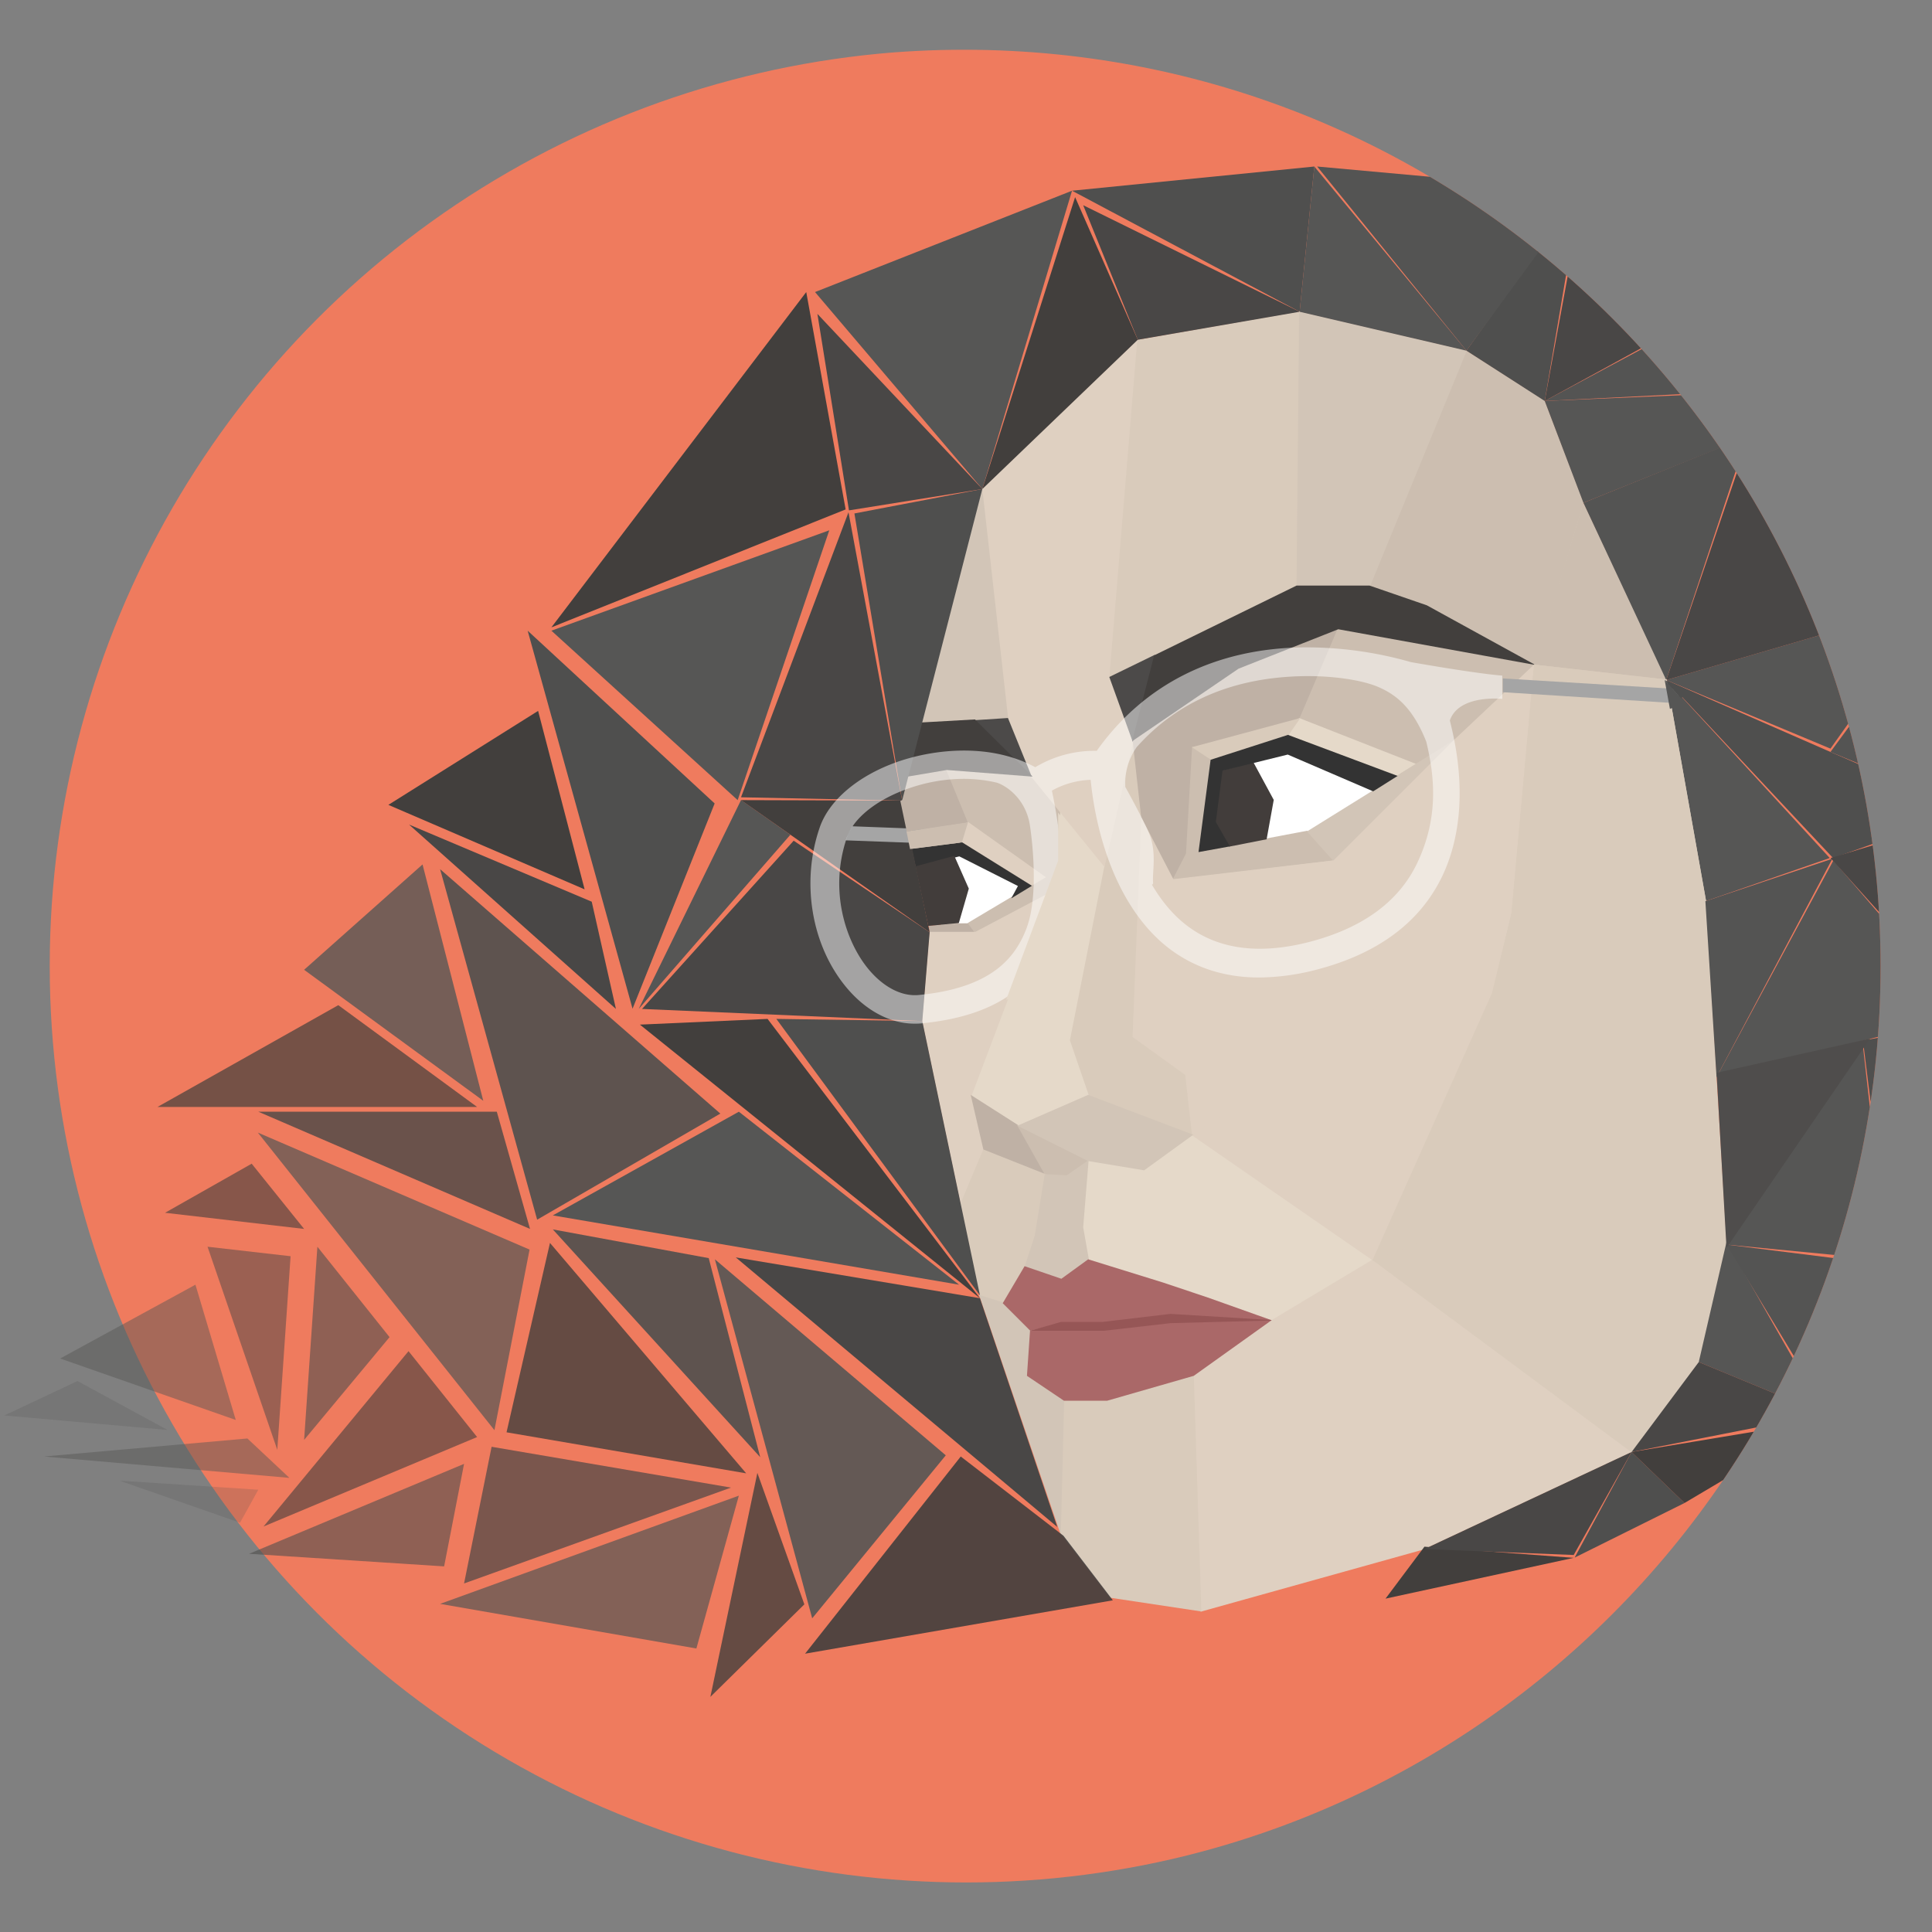 <svg id="Layer_1" data-name="Layer 1" xmlns="http://www.w3.org/2000/svg" xmlns:xlink="http://www.w3.org/1999/xlink" viewBox="0 0 961.25 961.25"><rect x="0" y="0" width="961.25" height="961.25" fill="#808080" stroke="none"/><defs><style>.cls-1{fill:none;}.cls-2{clip-path:url(#clip-path);}.cls-3{fill:#ef7b5e;}.cls-4{fill:#dfd0c1;}.cls-5{fill:#d9cbbb;}.cls-6{fill:#bfb1a5;}.cls-37,.cls-7{fill:#fff;}.cls-8{fill:#ccbeb0;}.cls-9{fill:#e5d9c9;}.cls-10{fill:#d2c5b7;}.cls-11{fill:#333;}.cls-12{fill:#423d3b;}.cls-13{fill:#4c4a49;}.cls-14,.cls-29,.cls-30,.cls-31,.cls-32{fill:#423f3d;}.cls-15,.cls-22,.cls-24,.cls-25,.cls-26,.cls-27{fill:#565655;}.cls-16,.cls-23,.cls-28{fill:#4f4f4e;}.cls-17,.cls-33,.cls-34,.cls-35{fill:#494746;}.cls-18{fill:#545453;}.cls-19{fill:#4f4d4c;}.cls-20{fill:#aa6868;}.cls-21{fill:#965656;}.cls-22,.cls-30,.cls-33{opacity:0.8;}.cls-22,.cls-23,.cls-24,.cls-25,.cls-26,.cls-27,.cls-28,.cls-29,.cls-30,.cls-31,.cls-32,.cls-33,.cls-34,.cls-35,.cls-37{isolation:isolate;}.cls-23,.cls-24,.cls-29{opacity:0.9;}.cls-25,.cls-31,.cls-35{opacity:0.7;}.cls-26{opacity:0.48;}.cls-27{opacity:0.22;}.cls-28,.cls-32{opacity:0.6;}.cls-34,.cls-37{opacity:0.5;}.cls-36{fill:#a5a5a5;}</style><clipPath id="clip-path"><path id="Oval-4" class="cls-1" d="M479.67,24.75c251.83,0,456,204.15,456,456s-204.15,456-456,456c-160.12,0-424.48-69-505.82-193.86-46.59-71.51,49.84-170.41,49.84-262.12C23.69,228.9,227.84,24.75,479.67,24.75Z"/></clipPath></defs><title>logo-glasses</title><g class="cls-2"><g id="Layer_1-2" data-name="Layer 1"><g id="Page-1"><g id="ats-cover-letter"><g id="Group-4"><circle id="Oval-4-2" data-name="Oval-4" class="cls-3" cx="480.72" cy="480.62" r="455.98"/><g id="Group-13"><polygon id="Path-2" class="cls-4" points="568.68 174.59 496.31 240.59 457.58 395.85 469.27 467.87 475.05 538.83 496.31 656.9 534.21 763.04 578.95 791.38 619.45 791.38 755.47 745.57 821.47 699.17 855.71 615.22 845.79 476.61 827.13 340.36 774.83 223.71 755.47 190.88 677.42 163.97 612.37 163.97 568.68 174.59"/><polygon id="Shape" class="cls-5" points="541.41 545.21 531.96 517.58 549.32 430.56 563.49 368.22 563.61 368.22 568.45 407.3 563.96 515.69 590.05 534.58 593.71 565.04 541.41 545.21"/><polygon id="Shape-2" data-name="Shape" class="cls-6" points="462.07 460.55 462.54 464.09 485.33 464.09 481.78 459.02 462.07 460.55"/><polygon id="Shape-3" data-name="Shape" class="cls-7" points="476.71 459.37 481.43 442.37 474.7 426.08 477.3 425.49 506.93 440.72 503.98 446.38 481.78 459.37 476.71 459.37"/><polygon id="Shape-4" data-name="Shape" class="cls-6" points="448.49 398.57 451.56 386.05 471.16 382.75 482.14 409.31 451.91 414.15 448.49 398.57"/><polygon id="Shape-5" data-name="Shape" class="cls-8" points="481.43 459.25 525.82 432.81 521.46 444.97 485.09 464.21 481.43 459.25"/><polygon id="Shape-6" data-name="Shape" class="cls-8" points="451.8 413.56 482.02 408.96 479.07 419.46 453.57 422.77 451.8 413.56"/><polygon id="Shape-7" data-name="Shape" class="cls-8" points="481.67 409.55 470.69 382.86 512.95 385.81 527.83 403.29 527.83 428.08 525.82 433.4 520.04 436.82 481.67 409.55"/><polygon id="Shape-8" data-name="Shape" class="cls-9" points="482.96 545.21 527.48 428.08 527.48 403.05 549.55 430.56 532.32 517.58 541.76 545.09 506.46 560.32 482.96 545.21"/><polygon id="Shape-9" data-name="Shape" class="cls-4" points="478.48 419.46 481.67 408.96 520.39 436.47 512.95 440.83 478.48 419.46"/><polygon id="Shape-10" data-name="Shape" class="cls-4" points="512.84 386.17 501.15 357.6 488.4 243.31 566.2 168.69 552.51 337.05 563.96 368.11 549.55 431.39 512.84 386.17"/><polygon id="Shape-11" data-name="Shape" class="cls-4" points="458.76 508.02 462.42 463.62 485.33 463.62 521.46 444.5 483.44 545.09 489.69 571.89 478.01 599.75 458.76 508.02"/><polygon id="Shape-12" data-name="Shape" class="cls-5" points="565.85 169.04 646.73 154.87 645.43 291.6 551.92 337.41 565.85 169.04"/><polygon id="Shape-13" data-name="Shape" class="cls-10" points="488.4 243.31 488.75 243.31 501.62 357.6 457.58 359.84 488.4 243.31"/><polygon id="Shape-14" data-name="Shape" class="cls-11" points="506.46 440.83 477.3 426.08 455.57 431.39 453.57 422.3 478.71 419.11 513.43 440.72 503.15 446.97 506.46 440.83"/><polygon id="Shape-15" data-name="Shape" class="cls-12" points="455.45 431.04 474.82 425.84 482.02 442.13 477.06 459.25 461.83 460.67 455.45 431.04"/><polygon id="Shape-16" data-name="Shape" class="cls-13" points="484.97 358.31 501.5 357.24 513.19 386.05 512.95 386.17 512.95 386.4 484.97 358.31"/><polygon id="Shape-17" data-name="Shape" class="cls-14" points="471.04 383.1 451.56 386.4 457.82 359.49 485.09 357.95 513.78 386.4 471.04 383.1"/><polygon id="Shape-18" data-name="Shape" class="cls-15" points="412.6 263.85 274.34 313.79 367.02 398.09 412.6 263.85"/><polygon id="Shape-19" data-name="Shape" class="cls-15" points="368.68 398.09 317.79 501.99 393.23 415.33 368.68 398.09"/><polygon id="Shape-20" data-name="Shape" class="cls-15" points="405.51 145.31 488.75 243.31 533.38 94.89 405.51 145.31"/><polygon id="Shape-21" data-name="Shape" class="cls-16" points="262.53 313.79 314.72 501.88 355.57 399.75 262.53 313.79"/><polygon id="Shape-22" data-name="Shape" class="cls-16" points="533.38 94.89 646.61 155.11 653.93 82.85 533.38 94.89"/><polygon id="Shape-23" data-name="Shape" class="cls-16" points="488.75 243.31 425.11 255.47 448.84 398.33 488.75 243.31"/><polygon id="Shape-24" data-name="Shape" class="cls-14" points="420.74 253.46 274.34 312.14 401.14 145.31 420.74 253.46"/><polygon id="Shape-25" data-name="Shape" class="cls-14" points="462.54 463.86 368.68 398.09 448.84 398.33 462.54 463.86"/><polygon id="Shape-26" data-name="Shape" class="cls-14" points="267.73 353.7 193.23 400.46 290.87 442.49 267.73 353.7"/><polygon id="Shape-27" data-name="Shape" class="cls-14" points="534.91 98.08 488.75 243.31 566.09 169.04 534.91 98.08"/><polygon id="Shape-28" data-name="Shape" class="cls-17" points="448.84 398.33 368.68 396.68 422.16 254.88 448.84 398.33"/><polygon id="Shape-29" data-name="Shape" class="cls-17" points="458.88 508.02 319.44 501.99 394.89 418.28 462.54 463.86 458.88 508.02"/><polygon id="Shape-30" data-name="Shape" class="cls-17" points="203.5 410.25 306.45 501.99 294.41 448.63 203.5 410.25"/><polygon id="Shape-31" data-name="Shape" class="cls-17" points="566.09 169.04 646.61 155.11 538.93 102.1 566.09 169.04"/><polygon id="Shape-32" data-name="Shape" class="cls-17" points="406.69 156.17 422.4 253.93 488.75 243.31 406.69 156.17"/><polygon id="Shape-33" data-name="Shape" class="cls-7" points="633.15 398.09 623.23 379.44 640.82 374.83 683.45 393.37 650.74 413.92 629.72 417.81 633.15 398.09"/><polygon id="Shape-34" data-name="Shape" class="cls-6" points="567.86 407.3 563.49 368.22 615.91 332.33 665.97 312.5 646.96 357.6 593.6 371.88 590.41 424.9 583.68 438.12 567.86 407.3"/><polygon id="Shape-35" data-name="Shape" class="cls-8" points="709.66 301.51 681.08 291.71 729.61 174.35 768.57 199.27 787.93 249.92 763.73 331.15 709.66 301.51"/><polygon id="Shape-36" data-name="Shape" class="cls-8" points="593.12 371.41 602.92 377.55 596.66 423.83 590.05 425.25 593.12 371.41"/><polygon id="Shape-37" data-name="Shape" class="cls-8" points="590.05 424.78 650.39 413.32 663.96 428.08 583.32 437.76 590.05 424.78"/><polygon id="Shape-38" data-name="Shape" class="cls-8" points="646.37 357.83 665.62 312.61 763.73 330.68 723.82 368.46 704.58 380.5 646.37 357.83"/><polygon id="Shape-39" data-name="Shape" class="cls-8" points="763.38 331.03 787.82 249.92 829.61 338.71 763.38 331.03"/><polygon id="Shape-40" data-name="Shape" class="cls-9" points="640.7 365.86 646.37 357.24 704.7 380.15 695.13 386.4 640.7 365.86"/><polygon id="Shape-41" data-name="Shape" class="cls-5" points="593 371.76 646.96 357.24 641.06 365.86 602.69 378.14 593 371.76"/><polygon id="Shape-42" data-name="Shape" class="cls-10" points="650.27 413.68 723.59 368.11 723.82 368.22 663.49 428.44 650.27 413.68"/><polygon id="Shape-43" data-name="Shape" class="cls-10" points="645.07 291.95 646.37 154.87 729.85 174.35 681.56 291.95 645.07 291.95"/><polygon id="Shape-44" data-name="Shape" class="cls-12" points="604.34 408.96 607.88 383.34 623.58 379.2 633.74 397.98 630.2 417.57 611.54 421.24 604.34 408.96"/><polygon id="Shape-45" data-name="Shape" class="cls-11" points="602.33 378.02 640.82 365.63 695.37 386.05 683.21 393.73 640.7 375.43 608.24 383.45 604.93 408.96 611.89 421.12 596.31 423.95 602.33 378.02"/><polygon id="Shape-46" data-name="Shape" class="cls-13" points="551.92 336.82 574.7 325.72 563.61 369.17 551.92 336.82"/><polygon id="Shape-47" data-name="Shape" class="cls-14" points="574.23 326.07 645.07 291.36 681.44 291.36 709.89 301.16 763.61 330.68 763.61 330.8 665.85 313.08 616.26 332.68 563.25 368.81 574.23 326.07"/><polygon id="Shape-48" data-name="Shape" class="cls-15" points="646.61 155.11 729.61 174.47 653.93 82.85 646.61 155.11"/><polygon id="Shape-49" data-name="Shape" class="cls-15" points="768.57 199.5 787.82 250.16 930.91 192.66 768.57 199.5"/><polygon id="Shape-50" data-name="Shape" class="cls-15" points="962.79 299.27 829.02 338.35 910.73 372.47 962.79 299.27"/><polygon id="Shape-51" data-name="Shape" class="cls-15" points="848.5 448.39 910.37 426.9 829.02 338.35 848.5 448.39"/><polygon id="Shape-52" data-name="Shape" class="cls-16" points="729.61 174.47 768.57 199.5 786.28 94.89 729.61 174.47"/><polygon id="Shape-53" data-name="Shape" class="cls-16" points="930.91 192.66 867.75 217.21 964.09 299.27 930.91 192.66"/><polygon id="Shape-54" data-name="Shape" class="cls-16" points="910.73 374.13 829.02 338.35 912.02 426.9 978.26 403.41 910.73 374.13"/><polygon id="Shape-55" data-name="Shape" class="cls-18" points="655.34 82.85 729.61 174.47 787.82 94.89 655.34 82.85"/><polygon id="Shape-56" data-name="Shape" class="cls-18" points="884.87 137.28 768.57 199.5 930.91 191.36 884.87 137.28"/><polygon id="Shape-57" data-name="Shape" class="cls-18" points="787.82 250.16 829.02 338.35 869.28 217.21 787.82 250.16"/><polygon id="Shape-58" data-name="Shape" class="cls-18" points="978.26 401.99 965.75 299.27 910.73 374.13 978.26 401.99"/><polygon id="Shape-59" data-name="Shape" class="cls-17" points="787.82 94.89 768.57 199.5 884.87 135.87 787.82 94.89"/><polygon id="Shape-60" data-name="Shape" class="cls-17" points="869.28 220.17 829.02 338.35 962.79 299.27 869.28 220.17"/><polygon id="Shape-61" data-name="Shape" class="cls-4" points="589.7 534.82 563.49 515.93 567.86 406.71 583.79 437.41 663.49 428.08 723.47 368.11 763.61 330.32 752.63 454.65 593.12 565.28 589.7 534.82"/><polygon id="Shape-62" data-name="Shape" class="cls-9" points="597.37 644.86 572.82 636.59 541.41 627.03 538.46 610.62 541.29 577.32 569.27 581.81 593.36 564.57 683.45 626.67 632.44 657.37 597.37 644.86"/><polygon id="Shape-63" data-name="Shape" class="cls-4" points="593.12 564.92 752.63 454.06 743.07 493.85 683.21 627.26 593.12 564.92"/><polygon id="Shape-64" data-name="Shape" class="cls-4" points="593.6 684.29 632.2 656.78 709.07 770.72 597.37 801.89 593.6 684.29"/><polygon id="Shape-65" data-name="Shape" class="cls-4" points="632.09 657.14 683.09 626.56 812.26 722.31 708.59 770.84 632.09 657.14"/><polygon id="Shape-66" data-name="Shape" class="cls-5" points="742.48 493.73 752.04 454.41 763.26 330.68 829.26 338.12 848.86 448.39 854.17 535.88 775.54 593.38 682.74 627.26 742.48 493.73"/><polygon id="Shape-67" data-name="Shape" class="cls-5" points="742.48 493.73 752.04 454.41 763.26 330.68 829.26 338.12 848.86 448.39 742.48 493.73"/><polygon id="Shape-68" data-name="Shape" class="cls-5" points="682.85 626.91 775.18 592.91 854.05 535.53 859.13 619.24 845.55 677.68 812.02 722.78 682.85 626.91"/><polygon id="Shape-69" data-name="Shape" class="cls-15" points="912.14 428.2 854.05 535.88 978.26 504.95 912.14 428.2"/><polygon id="Shape-70" data-name="Shape" class="cls-15" points="926.9 520.65 859.01 619.24 938.94 626.91 926.9 520.65"/><polygon id="Shape-71" data-name="Shape" class="cls-15" points="845.2 677.68 907.77 703.54 859.01 617.94 845.2 677.68"/><polygon id="Shape-72" data-name="Shape" class="cls-16" points="926.9 517.7 940.48 626.91 981.09 507.9 926.9 517.7"/><polygon id="Shape-73" data-name="Shape" class="cls-16" points="811.78 722.43 783.45 774.97 838.11 747.81 811.78 722.43"/><polygon id="Shape-74" data-name="Shape" class="cls-18" points="848.5 448.39 854.05 535.88 911.67 427.26 848.5 448.39"/><polygon id="Shape-75" data-name="Shape" class="cls-18" points="859.01 619.24 909.07 702.12 943.55 629.86 859.01 619.24"/><polygon id="Shape-76" data-name="Shape" class="cls-14" points="811.78 722.43 838.11 747.81 907.77 706.49 811.78 722.43"/><polygon id="Shape-77" data-name="Shape" class="cls-14" points="689.35 795.39 782.98 775.09 708.71 769.54 689.35 795.39"/><polygon id="Shape-78" data-name="Shape" class="cls-17" points="910.73 426.9 978.26 501.99 978.26 406.6 910.73 426.9"/><polygon id="Shape-79" data-name="Shape" class="cls-19" points="854.05 533.75 859.01 620.89 930.44 516.75 854.05 533.75"/><polygon id="Shape-80" data-name="Shape" class="cls-17" points="845.2 677.68 811.78 722.43 907.77 703.54 845.2 677.68"/><polygon id="Shape-81" data-name="Shape" class="cls-17" points="708.71 770.72 782.98 773.67 811.78 722.43 708.71 770.72"/><polygon id="Shape-82" data-name="Shape" class="cls-6" points="489.34 572.25 482.96 544.74 506.46 559.73 520.75 584.76 489.34 572.25"/><polygon id="Shape-83" data-name="Shape" class="cls-8" points="520.04 584.76 505.99 559.73 541.76 577.32 530.78 585.11 520.04 584.76"/><polygon id="Shape-84" data-name="Shape" class="cls-5" points="552.27 794.92 527.48 762.81 529.13 696.57 550.85 696.45 593.95 683.94 597.73 801.77 552.27 794.92"/><polygon id="Shape-85" data-name="Shape" class="cls-5" points="487.33 644.86 477.77 599.05 489.22 571.89 520.16 584.17 515.2 614.99 510.12 630.22 499.26 648.52 487.33 644.86"/><polygon id="Shape-86" data-name="Shape" class="cls-10" points="509.77 630.33 514.84 614.75 519.8 584.17 530.78 584.76 541.64 577.2 538.93 610.62 541.76 626.67 527.83 636.59 509.77 630.33"/><polygon id="Shape-87" data-name="Shape" class="cls-10" points="527.48 762.81 487.1 644.27 499.26 648.04 512.84 661.98 511.42 684.29 529.48 696.45 527.83 762.69 527.71 762.81 527.48 762.81"/><polygon id="Shape-88" data-name="Shape" class="cls-10" points="541.41 577.68 506.22 560.08 541.41 544.74 593.71 564.57 569.27 582.28 541.41 577.68"/><polygon id="Shape-89" data-name="Shape" class="cls-20" points="498.9 648.4 509.77 629.98 528.07 636.24 541.41 626.56 578.72 638.13 600.91 645.57 632.44 656.78 632.44 657.02 582.38 654.18 548.38 658.32 527.83 658.32 512.6 662.1 498.9 648.4"/><polygon id="Shape-90" data-name="Shape" class="cls-20" points="529.37 696.92 510.95 684.53 512.48 662.1 527.83 657.73 548.38 657.73 582.38 653.71 632.79 656.78 593.95 684.53 550.85 696.92 529.37 696.92"/><polygon id="Shape-91" data-name="Shape" class="cls-21" points="512.84 662.1 512.6 662.1 527.83 657.73 548.38 657.73 582.38 653.71 632.44 656.78 632.44 657.02 582.38 658.32 549.32 662.1 512.84 662.1"/><polygon id="Shape-92" data-name="Shape" class="cls-22" points="151.31 482.51 210.23 430.09 240.45 547.69 151.31 482.51"/><polygon id="Shape-93" data-name="Shape" class="cls-23" points="218.97 432.45 267.25 606.84 358.4 554.06 218.97 432.45"/><polygon id="Shape-94" data-name="Shape" class="cls-15" points="275.05 604.71 477.18 639.19 367.61 553.12 275.05 604.71"/><polygon id="Shape-95" data-name="Shape" class="cls-24" points="355.69 626.56 404.1 805.19 470.57 724.08 355.69 626.56"/><polygon id="Shape-96" data-name="Shape" class="cls-25" points="346.48 820.19 218.97 797.99 367.61 744.15 346.48 820.19"/><polygon id="Shape-97" data-name="Shape" class="cls-25" points="246 711.57 128.29 563.51 263.48 621.72 246 711.57"/><polygon id="Shape-98" data-name="Shape" class="cls-26" points="29.94 675.91 117.31 706.49 97.24 639.19 29.94 675.91"/><polygon id="Shape-99" data-name="Shape" class="cls-26" points="21.91 724.67 143.99 735.3 123.09 715.7 21.91 724.67"/><polygon id="Shape-100" data-name="Shape" class="cls-27" points="2.19 704.25 83.3 711.45 38.56 687.13 2.19 704.25"/><polygon id="Shape-101" data-name="Shape" class="cls-27" points="59.57 736.71 119.43 757.61 128.52 741.2 59.57 736.71"/><polygon id="Shape-102" data-name="Shape" class="cls-16" points="487.57 644.5 386.27 506.95 458.88 508.02 487.57 644.5"/><polygon id="Shape-103" data-name="Shape" class="cls-23" points="275.05 611.68 378.24 725.02 352.62 625.97 275.05 611.68"/><polygon id="Shape-104" data-name="Shape" class="cls-28" points="220.97 779.34 123.92 773.08 230.89 728.33 220.97 779.34"/><polygon id="Shape-105" data-name="Shape" class="cls-28" points="157.92 620.3 151.31 716.41 193.82 665.28 157.92 620.3"/><polygon id="Shape-106" data-name="Shape" class="cls-14" points="318.38 509.79 487.57 645.92 381.9 506.95 318.38 509.79"/><polygon id="Shape-107" data-name="Shape" class="cls-29" points="553.69 796.22 400.55 822.78 478.01 724.67 529.13 764.11 553.69 796.22"/><polygon id="Shape-108" data-name="Shape" class="cls-30" points="400.2 798.23 353.44 844.27 376.82 732.82 400.2 798.23"/><polygon id="Shape-109" data-name="Shape" class="cls-31" points="168.31 500.11 78.34 550.76 237.38 550.76 168.31 500.11"/><polygon id="Shape-110" data-name="Shape" class="cls-32" points="125.22 578.98 82.12 603.41 151.31 611.44 125.22 578.98"/><polygon id="Shape-111" data-name="Shape" class="cls-32" points="203.26 672.25 131.12 759.5 237.38 714.99 203.26 672.25"/><polygon id="Shape-112" data-name="Shape" class="cls-30" points="273.63 618.41 252.02 712.63 371.27 733.05 273.63 618.41"/><polygon id="Shape-113" data-name="Shape" class="cls-17" points="526.06 759.74 366.08 625.61 487.57 645.92 526.06 759.74"/><polygon id="Shape-114" data-name="Shape" class="cls-33" points="263.71 611.44 128.52 553.12 247.18 553.12 263.71 611.44"/><polygon id="Shape-115" data-name="Shape" class="cls-34" points="103.26 620.3 137.97 721.37 144.58 625.02 103.26 620.3"/><polygon id="Shape-116" data-name="Shape" class="cls-35" points="363.72 740.14 244.59 719.83 230.89 787.84 363.72 740.14"/></g></g></g></g></g><g id="Layer_2" data-name="Layer 2"><polygon class="cls-36" points="835.1 349.95 747.73 344.4 747.73 337.55 835.45 342.87 835.1 349.95"/><path class="cls-36" d="M424.1,411.11a27.51,27.51,0,0,0-3.31,7l41.44,1.53.24-7.08Z"/><path class="cls-37" d="M701.92,329.41a189,189,0,0,0-53.25-7.32c-43.92.47-79.46,18.3-103,51.48a57.15,57.15,0,0,0-30.58,8.15c-21.84-11.81-49.12-9.33-68.13-2.83-19.84,6.85-34.59,19.25-39.2,33.06-9.09,26.57-4.25,57.14,12.28,78,9.8,12.4,22.43,19.36,34.95,19.36a32.05,32.05,0,0,0,3.31-.12c35.18-3.42,56.08-17,65.65-42.74,8.74-23.26,2.24-59.86-.59-73.08A42.43,42.43,0,0,1,542.64,388a170.55,170.55,0,0,0,5.08,27.75c6.85,25.15,18.77,44.75,34.48,56.55,12.52,9.33,27.27,14.05,44.28,14.05a116.76,116.76,0,0,0,28.1-3.78c30.82-7.91,51.95-23.61,63-46.64,8.74-18.3,11-41.32,6.14-66.83-.71-3.78-1.53-7.32-2.36-10.63,4.49-13.11,26.09-10.74,26.09-10.74V336.14C735.21,335.19,707.82,330.47,701.92,329.41Zm-191,132c-5.19,13.7-15.94,30-53.84,33.65-8.74.83-18.18-4.25-25.74-13.81-10.27-13-19.13-37.78-9.92-64.7,3.31-9.56,14.88-18.77,30.46-24.2a83.53,83.53,0,0,1,27.51-4.84,72.37,72.37,0,0,1,16.53,1.89c4.84,1.53,14.17,7.91,16.41,20.66C514.31,422.92,516.2,447.24,510.88,461.41ZM705,429.65c-9.21,19.13-27.27,32.23-53.84,39.08-24.56,6.26-44.75,3.66-60.21-7.91-7.44-5.55-13.22-12.87-17.83-20.66.47-.12.59-.47.59-1.06-.47-5.43,2-15.23-2.13-24.79-2.48-5.79-7.91-15.94-11.81-23h.12a31,31,0,0,1,5.67-19.6c20.43-22.91,48.29-34.71,83-35.3,14.4-.24,29.28,1.89,37.55,5.55s16.65,9.8,23.5,27C714,387,715.73,407.21,705,429.65Z"/></g><g id="Layer_3" data-name="Layer 3"><polygon class="cls-9" points="526.47 404.38 526.47 428.23 500.61 497.42 537.09 488.68 548.55 431.54 526.47 404.38"/><polygon class="cls-8" points="451.02 413.71 452.79 422.44 477.71 419.26 472.63 410.4 451.02 413.71"/><polygon class="cls-6" points="454.92 395.41 447.95 398.48 451.14 413.71 480.66 409.22 467.67 395.05 454.92 395.41"/><polygon class="cls-16" points="828.25 338.38 836.4 347.71 839.23 343.34 828.25 338.38"/><polygon class="cls-15" points="828.25 338.38 830.85 352.67 838.52 349.83 828.25 338.38"/></g></g></svg>